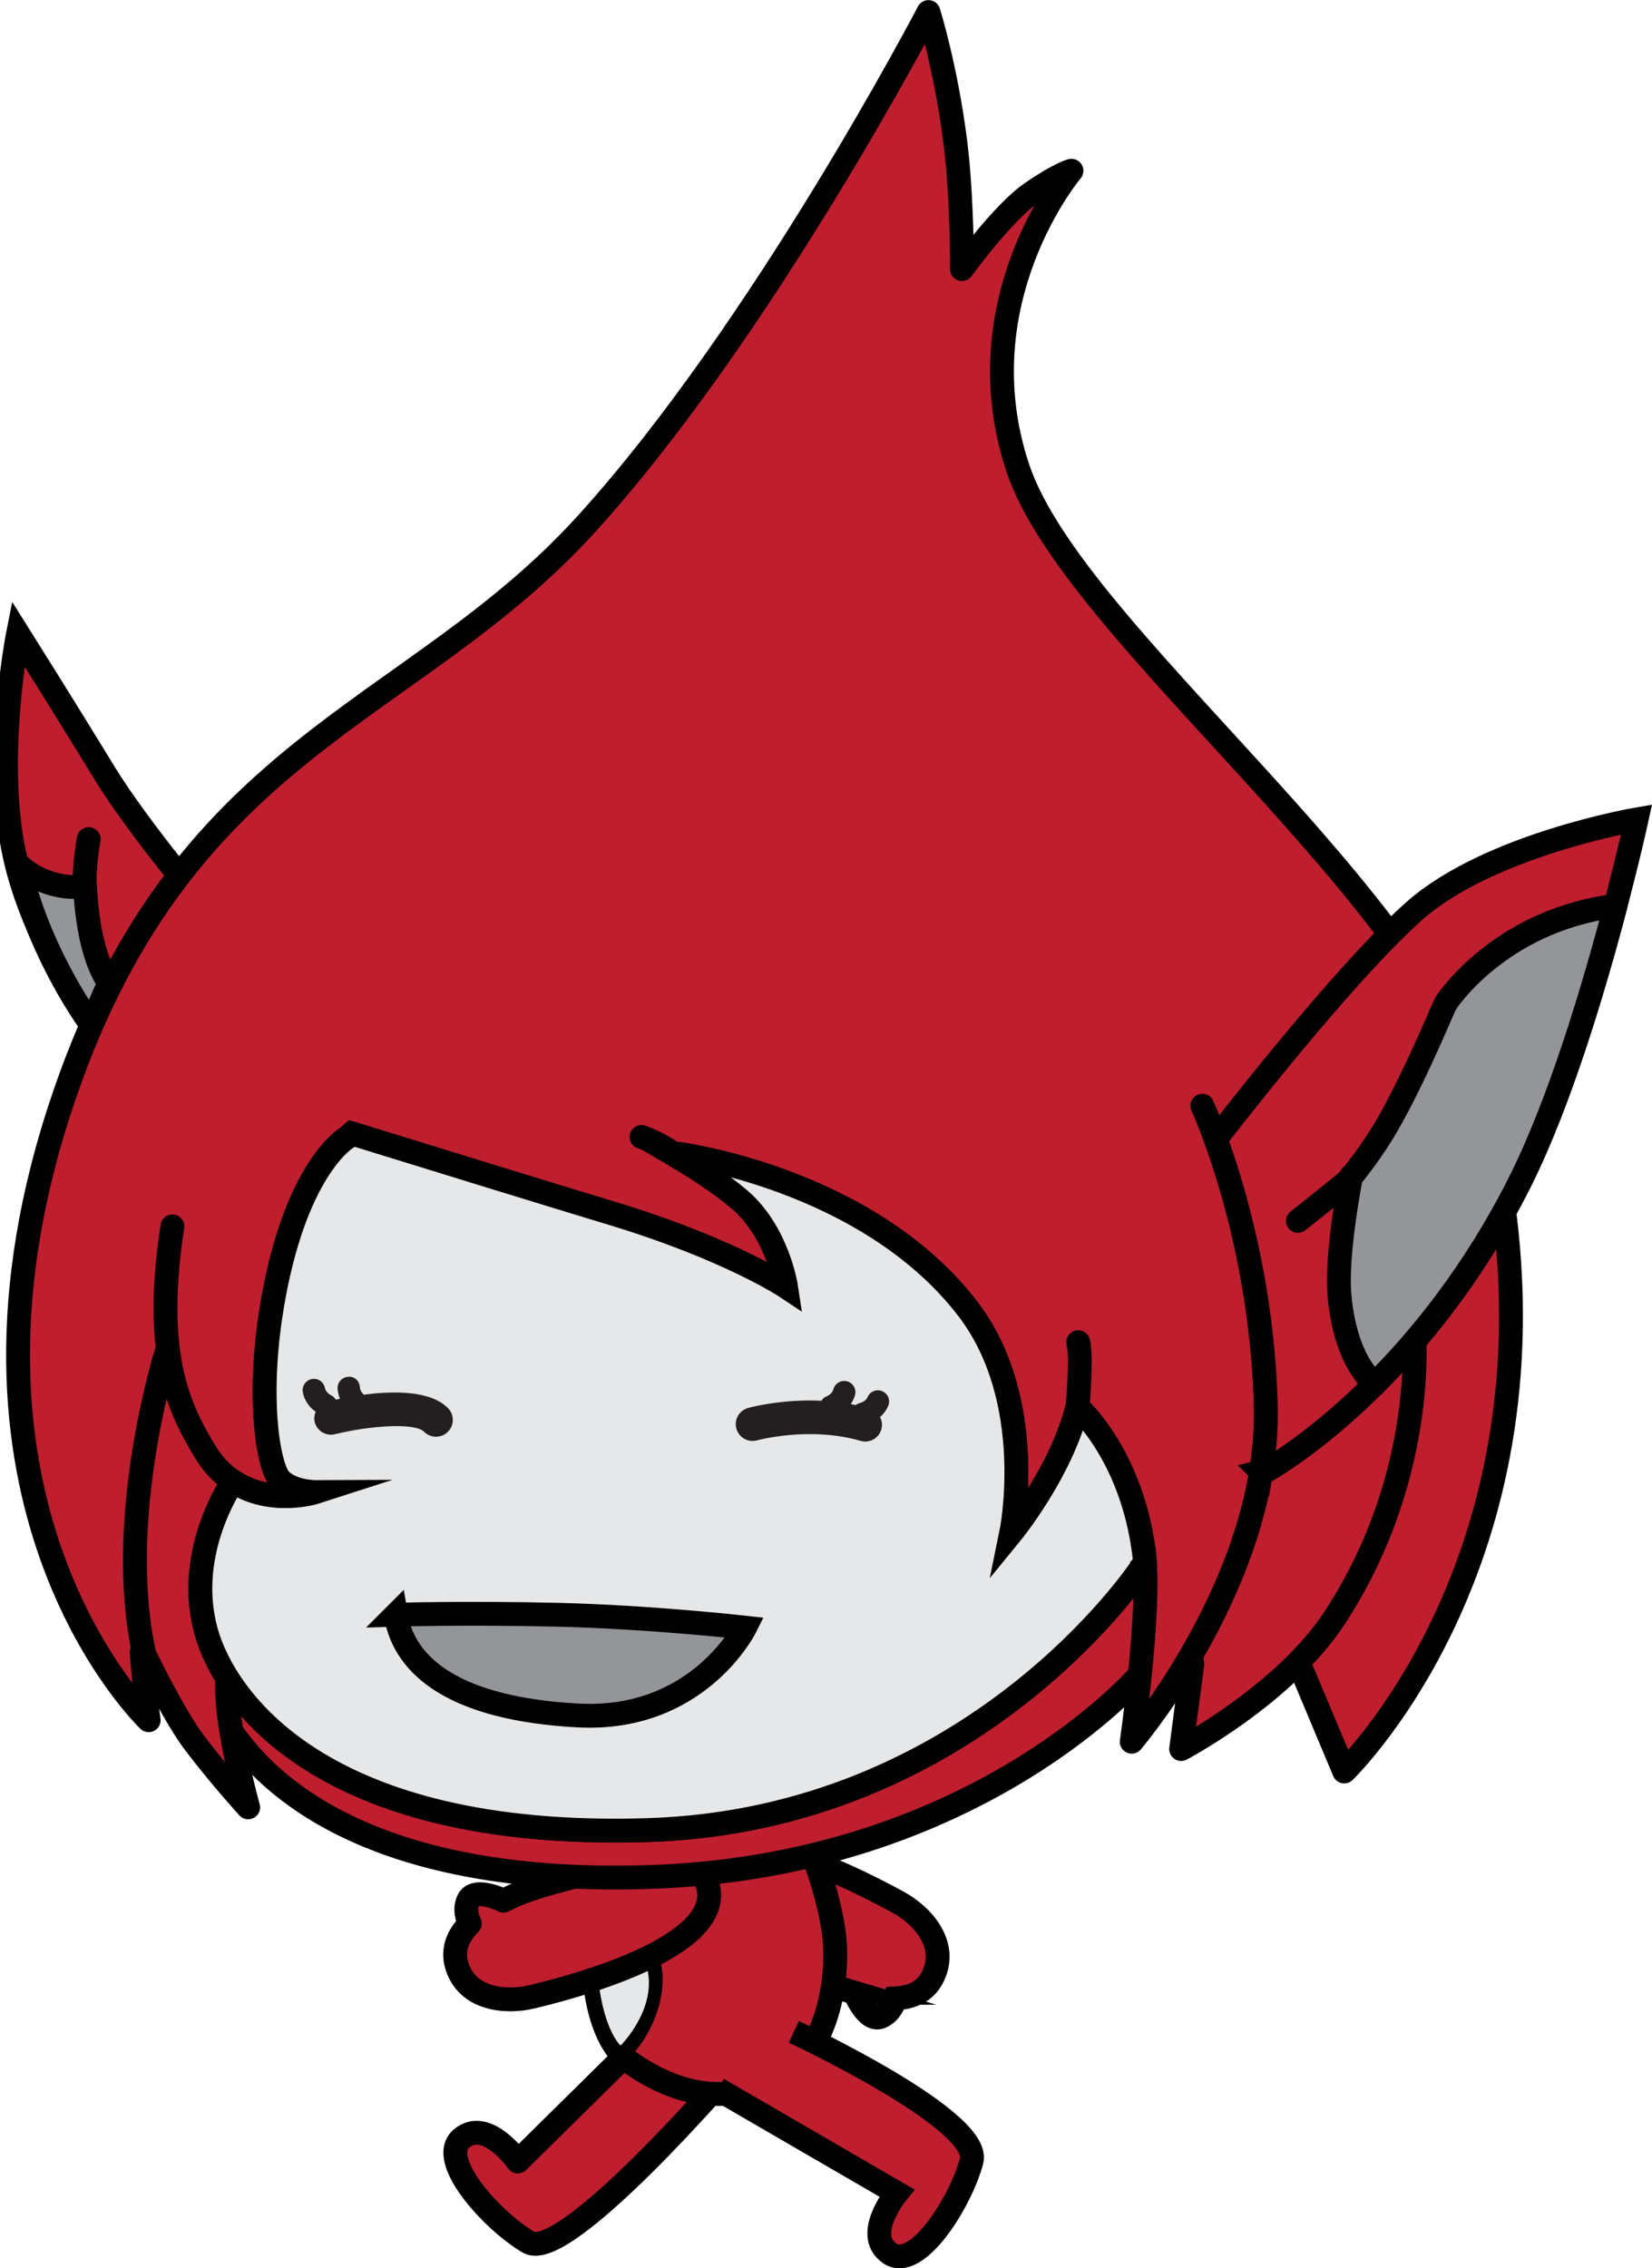 <svg version="1.1" xmlns="http://www.w3.org/2000/svg" xmlns:xlink="http://www.w3.org/1999/xlink" width="48.053" height="65.976" viewBox="0,0,48.053,65.976"><g transform="translate(-215.981,-136.035)"><g data-paper-data="{&quot;isPaintingLayer&quot;:true}" fill="none" fill-rule="nonzero" stroke="none" stroke-width="0.693" stroke-linecap="none" stroke-linejoin="none" stroke-miterlimit="10" stroke-dasharray="" stroke-dashoffset="0" font-family="none" font-weight="none" font-size="none" text-anchor="none" style="mix-blend-mode: normal"><path d="M237.264,196.231c0,0 -4.844,5.647 -5.91,5.021c-1.066,-0.628 -2.678,-2.409 -1.943,-3.021c0.733,-0.607 1.632,0.674 1.632,0.674l3.17,-3.128" data-paper-data="{&quot;origPos&quot;:null,&quot;index&quot;:null}" id="Back_Leg" fill="#be1e2d" stroke="#000000" stroke-linecap="round" stroke-linejoin="round"/><path d="M237.971,192.65v0v0v0v0v0v0v0c0,0 -2.643,-0.36 -1.854,-2.245c0.791,-1.884 5.287,0.577 5.994,0.961c0.71,0.386 1.473,1.242 0.995,2.178c-0.203,0.402 -0.58,0.59 -1.082,0.616c-0.051,0.174 -0.159,0.415 -0.409,0.53c-0.412,0.192 -0.767,-0.692 -0.767,-0.692h0.007c-0.13,-0.039 -0.266,-0.077 -0.405,-0.125c-0.793,-0.277 -1.876,-0.907 -2.48,-1.224z" data-paper-data="{&quot;origPos&quot;:null,&quot;index&quot;:null}" id="Back_Arm" fill="#be1e2d" stroke="#000000" stroke-linecap="butt" stroke-linejoin="miter"/><g data-paper-data="{&quot;origPos&quot;:null,&quot;index&quot;:null}" id="Body"><path d="M236.752,187.983v0v0v0v0v0v0v0c2.106,0.191 2.966,2.252 2.966,2.253c0.198,0.525 0.41,1.284 0.51,1.962c0.18,1.215 -0.108,3.45 -1.499,4.234c-1.376,0.776 -2.837,0.672 -4.35,-0.361c-1.539,-1.052 -1.141,-4.511 -0.999,-5.412c0.455,-2.528 3.372,-2.674 3.372,-2.674z" id="Body_1_" fill="#be1e2d" stroke="#000000" stroke-linecap="butt" stroke-linejoin="miter"/><g id="Belly"><path d="M233.325,192.022c2.312,0.272 1.693,2.714 0.66,3.675" id="ID0.11242246581241488" fill="none" stroke="#000000" stroke-linecap="round" stroke-linejoin="round"/><path d="M233.325,192.152c0,0 1.297,0.056 1.505,1.254c0.198,1.143 -0.797,2.125 -0.797,2.125c0,0 -0.767,-0.643 -0.708,-3.379v0v0v0v0v0v0v0z" id="ID0.19927949411794543" fill="#e6e7e8" stroke="none" stroke-linecap="butt" stroke-linejoin="miter"/></g></g><path d="M239.072,195.133c0,0 5.485,2.56 5.17,3.756c-0.317,1.193 -1.597,3.229 -2.382,2.685c-0.785,-0.54 0.207,-1.753 0.207,-1.753l-5.206,-3.021" data-paper-data="{&quot;origPos&quot;:null,&quot;index&quot;:null}" id="Front_Leg" fill="#be1e2d" stroke="#000000" stroke-linecap="butt" stroke-linejoin="miter"/><path d="M233.665,190.381v0v0v0v0v0v0v0c0,0 2.2,-1.508 2.881,0.419c0.68,1.926 -4.305,3.123 -5.088,3.313c-0.786,0.192 -1.924,0.07 -2.2,-0.944c-0.116,-0.435 0.036,-0.827 0.389,-1.185c-0.077,-0.162 -0.159,-0.414 -0.049,-0.666c0.173,-0.42 1.028,-0.004 1.028,-0.004l-0.002,0.005c0.173,-0.084 0.247,-0.122 0.383,-0.18c0.773,-0.325 1.996,-0.585 2.659,-0.758z" data-paper-data="{&quot;origPos&quot;:null,&quot;index&quot;:null}" id="Front_Arm" fill="#be1e2d" stroke="#000000" stroke-linecap="round" stroke-linejoin="round"/><g data-paper-data="{&quot;origPos&quot;:null,&quot;index&quot;:null}" id="Head_2_"><g id="R_Ear" stroke="#000000"><path d="M221.14,161.43v0v0v0v0v0v0l-0.685,2.083l-1.799,2.25c-0.361,-0.51 -1.913,-2.791 -2.328,-5.242c-0.473,-2.783 0.178,-6.058 0.178,-6.058c0,0 1.425,2.266 2.51,4.046c0.645,1.058 1.737,2.441 2.125,2.921z" id="Outer_Ear_1_" fill="#be1e2d" stroke-linecap="butt" stroke-linejoin="miter"/><path d="M218.453,161.816v0v0v0v0v0v0v0c0.047,0.881 0.202,2.099 0.714,2.825v0c-0.227,0.435 -0.323,0.737 -0.533,1.218l-0.009,-0.035c-0.345,-0.479 -1.588,-2.351 -2.097,-4.633v0c0.36,0.364 1.108,0.734 1.925,0.625zM218.561,160.442c0,0 -0.152,0.811 -0.108,1.374" id="Inner_Ear_2_" fill="#939598" stroke-linecap="round" stroke-linejoin="round"/></g><g id="Head_1_" stroke="#000000"><path d="M249.198,181.608v0v0v0v0v0v0v0l0.088,-0.097c-0.007,-0.122 -0.018,-0.236 -0.032,-0.339c-0.377,-2.861 -1.928,-4.213 -1.928,-4.213l-0.008,0.006c-0.462,1.879 -1.924,3.666 -1.924,3.666c0,0 0.794,-3.854 -1.268,-6.535c-2.926,-3.804 -8.439,-4.503 -8.439,-4.503l-0.107,0.022c0.588,0.341 1.339,0.815 1.918,1.312c1.11,0.952 1.348,2.538 1.348,2.538c0,0 -1.665,-1.111 -5.076,-2.141c-1.818,-0.55 -4.99,-1.528 -7.554,-2.321l-0.135,0.118c0,0 -1.441,0.819 -2.14,4.634c-0.525,2.865 -0.155,4.965 0.188,5.316c0.353,0.366 1.036,0.363 1.036,0.363c0,0 -1.286,0.415 -2.385,-0.301l-0.034,0.013c-0.163,0.247 -1.38,2.178 -0.763,4.364c0.529,1.873 3.269,6.047 12.827,5.755c9.559,-0.292 14.388,-7.657 14.388,-7.657zM222.713,186.397v0v0v0v0v0v0c-0.021,-0.127 -0.04,-0.253 -0.057,-0.379c0.017,0.125 0.036,0.251 0.057,0.379zM222.612,185.617v0v0v0v0v0v0c0.01,0.116 0.023,0.234 0.038,0.356c-0.016,-0.121 -0.028,-0.239 -0.038,-0.356zM222.602,185.489v0v0v0v0v0v0c-0.006,-0.079 -0.009,-0.155 -0.012,-0.229c0.002,0.074 0.006,0.15 0.012,0.229zM222.588,185.147v0v0v0v0v0v0c-0,-0.105 0.001,-0.206 0.009,-0.298l0.002,0.002c-0.008,0.092 -0.011,0.192 -0.01,0.296zM250.954,168.196c0,0 1.713,3.666 1.847,8.72c0.133,5.055 -3.901,9.777 -3.901,9.777c0,0 0.566,-3.898 0.353,-5.52c-0.377,-2.861 -1.928,-4.212 -1.928,-4.212M259.752,171.402c1.281,10.437 -4.669,16.157 -4.669,16.157l-1.303,-3.105M257.099,174.553c0,0 0.487,4.276 -2.286,8.523c-1.472,2.256 -4.476,3.832 -4.476,3.832l0.325,-2.47M224.13,179.072c0.353,0.367 1.036,0.364 1.036,0.364c0,0 -1.297,0.419 -2.399,-0.311l-0.033,0.043c-0.207,0.316 -1.35,2.208 -0.748,4.342c0.106,0.368 0.297,0.828 0.607,1.324l0.006,0.006c0,0.001 0,0.002 0,0.004c0.004,0.006 0.007,0.013 0.012,0.02l-0.002,-0.001c1.28,2.018 4.563,4.635 12.201,4.403c9.559,-0.293 14.388,-7.657 14.388,-7.657l0.087,-0.095c0.054,0.878 -0.04,2.161 -0.149,3.233c-0.288,0.328 -5.063,5.602 -14.324,5.885c-7.397,0.226 -10.712,-2.222 -12.077,-4.208l-0.02,-0.011c0.18,1.098 0.485,2.191 0.485,2.191c0,0 -0.813,-0.89 -1.554,-1.866c-0.614,-0.808 -1.468,-2.586 -1.468,-2.586l-0.075,-0.055c0.087,1.186 0.203,1.973 0.203,1.973c0,0 -6.371,-6.062 -2.614,-17.692c3.458,-10.706 10.21,-11.445 15.347,-17.103c5.136,-5.657 9.949,-14.89 9.949,-14.89c0,0 0.504,1.602 0.78,3.771c0.204,1.612 0.195,3.706 0.195,3.706c0,0 1.171,-1.625 2.015,-2.21c0.846,-0.585 1.17,-0.651 1.17,-0.651c0,0 -3.185,3.772 -1.56,8.65c1.626,4.877 12.16,12.549 13.656,18.921c2.869,12.228 -4.162,18.989 -4.162,18.989l-1.303,-3.105l-0.069,-0.042c-1.512,1.516 -3.373,2.494 -3.373,2.494l0.325,-2.471l-0.035,-0.249c-0.897,1.534 -1.727,2.507 -1.727,2.507c0,0 0.125,-0.864 0.236,-1.947l-0,0.001c0,-0 0,-0.001 0,-0.001c0,-0.001 0,-0 0,-0.001c0.124,-1.219 0.23,-2.714 0.117,-3.572c-0.377,-2.86 -1.928,-4.213 -1.928,-4.213l-0.008,0.012c-0.465,1.877 -1.924,3.66 -1.924,3.66c0,0 0.794,-3.853 -1.268,-6.535c-2.926,-3.805 -8.439,-4.503 -8.439,-4.503l-0.032,0.067c0.574,0.337 1.289,0.793 1.843,1.269c1.111,0.952 1.348,2.538 1.348,2.538c0,0 -1.665,-1.111 -5.076,-2.141c-3.182,-0.965 -5.621,-1.643 -7.6,-2.255v0c0,0 -1.53,0.872 -2.23,4.687c-0.524,2.867 -0.155,4.966 0.188,5.317c0.354,0.365 1.036,0.361 1.036,0.361c0,0 -2.092,0.676 -3.219,-1.186c-0.754,-1.249 -1.526,-2.808 -0.948,-6.548M234.642,169.105c0,0 0.545,0.178 1.014,0.554M247.345,175.073c0.109,0.396 -0.019,1.887 -0.019,1.887M222.604,184.765c-0.145,1.193 0.596,3.838 0.596,3.838c0,0 -0.813,-0.89 -1.554,-1.866c-0.614,-0.808 -1.468,-2.586 -1.468,-2.586M220.178,184.15c-0.889,-4.024 0.684,-8.917 0.684,-8.917" id="Head" fill="#be1e2d" stroke-linecap="round" stroke-linejoin="round"/><path d="M249.198,181.608c0,0 -4.829,7.365 -14.388,7.657c-9.559,0.292 -12.299,-3.882 -12.827,-5.755c-0.618,-2.186 0.6,-4.117 0.763,-4.364l0.034,-0.013c1.099,0.716 2.385,0.301 2.385,0.301c0,0 -0.683,0.003 -1.036,-0.363c-0.342,-0.351 -0.712,-2.451 -0.188,-5.316c0.699,-3.815 2.14,-4.634 2.14,-4.634l0.135,-0.118c2.564,0.793 5.736,1.771 7.554,2.321c3.411,1.031 5.076,2.141 5.076,2.141c0,0 -0.239,-1.586 -1.348,-2.538c-0.579,-0.498 -1.331,-0.971 -1.918,-1.312l0.107,-0.022c0,0 5.513,0.699 8.439,4.503c2.062,2.681 1.268,6.535 1.268,6.535c0,0 1.462,-1.786 1.924,-3.666l0.008,-0.006c0,0 1.551,1.352 1.928,4.213c0.014,0.103 0.024,0.217 0.032,0.339l-0.088,0.097v0v0v0v0v0v0v0z" id="Face" fill="#e6e7e8" stroke-linecap="butt" stroke-linejoin="miter"/></g><g id="L_Ear" stroke="#000000"><path d="M252.662,178.84c0.104,-0.63 0.155,-1.274 0.139,-1.924c-0.093,-3.518 -0.953,-6.366 -1.465,-7.769l0.155,-0.168c0.995,-1.277 3.873,-4.901 5.649,-6.465c2.178,-1.913 6.446,-2.645 6.446,-2.645c0,0 -1.463,6.713 -3.408,10.57c-3,5.95 -7.328,8.353 -7.328,8.353l-0.188,0.048v0v0v0v0v0v0v0z" id="Outer_Ear" fill="#be1e2d" stroke-linecap="butt" stroke-linejoin="miter"/><path d="M255.978,176.285c0,0 -0.843,-0.561 -1.032,-2.541c-0.117,-1.226 0.335,-3.496 0.335,-3.496l-0.041,0.073c0.338,-0.412 0.69,-0.894 1.006,-1.417c0.533,-0.89 1.146,-2.207 1.704,-3.508l0.086,-0.182c0,0 1.521,-2.377 4.889,-2.828l0.041,0.018c-0.606,2.304 -1.607,5.693 -2.787,8.033c-1.321,2.622 -2.903,4.556 -4.256,5.898l0.055,-0.051v0v0v0v0v0v0v0zM253.734,171.546c0,0 1.466,-1.152 1.507,-1.225" id="Inner_Ear_1_" fill="#939598" stroke-linecap="round" stroke-linejoin="round"/></g><path d="M227.492,183.001c0,0 1.995,-0.062 4.676,0c2.681,0.061 5.485,0.375 5.485,0.375c0,0 -1.371,2.744 -4.862,2.555c-3.491,-0.187 -5.051,-1.37 -5.299,-2.93v0v0v0v0v0v0v0z" id="Mouth" fill="#939598" stroke="#000000" stroke-linecap="butt" stroke-linejoin="miter"/><path d="M237.739,176.988c0.052,-0.015 0.969,-0.264 2.134,-0.211c0.038,-0.058 0.09,-0.107 0.161,-0.131c0.001,-0.001 0.153,-0.063 0.189,-0.202c0.046,-0.173 0.223,-0.279 0.398,-0.232c0.174,0.047 0.278,0.224 0.231,0.399c-0.028,0.104 -0.075,0.189 -0.125,0.264c0.047,0.008 0.096,0.019 0.144,0.029c0.036,-0.029 0.078,-0.05 0.126,-0.061c0.002,-0.001 0.164,-0.039 0.22,-0.172c0.07,-0.166 0.263,-0.241 0.427,-0.172c0.166,0.07 0.243,0.261 0.173,0.427c-0.06,0.143 -0.147,0.246 -0.238,0.326c0.056,0.108 0.074,0.236 0.038,0.36c-0.062,0.212 -0.257,0.352 -0.469,0.352c-0.045,0 -0.091,-0.007 -0.136,-0.02c-1.48,-0.431 -2.995,-0.02 -3.009,-0.015c-0.261,0.071 -0.529,-0.08 -0.602,-0.339c-0.073,-0.259 0.078,-0.528 0.337,-0.601v0v0v0v0v0v0v0z" id="L_Eye" fill="#231f20" stroke="none" stroke-linecap="butt" stroke-linejoin="miter"/><path d="M225.048,176.148c0.179,-0.038 0.347,0.08 0.383,0.256c0.028,0.139 0.172,0.211 0.181,0.216c0.061,0.027 0.103,0.072 0.137,0.125c0.038,-0.009 0.079,-0.017 0.121,-0.026c-0.035,-0.088 -0.063,-0.183 -0.069,-0.296c-0.009,-0.18 0.129,-0.332 0.308,-0.342c0.192,-0.02 0.332,0.129 0.341,0.309c0.007,0.102 0.073,0.175 0.115,0.211c0.861,-0.113 1.937,-0.126 2.447,0.391c0.189,0.193 0.186,0.502 -0.006,0.69c-0.095,0.095 -0.219,0.141 -0.344,0.141c-0.127,0 -0.251,-0.048 -0.347,-0.145c-0.264,-0.269 -1.576,-0.178 -2.59,0.072c-0.267,0.065 -0.526,-0.096 -0.591,-0.357c-0.026,-0.103 -0.007,-0.203 0.029,-0.295c-0.142,-0.103 -0.316,-0.277 -0.373,-0.567v0v0v0v0v0v0v0c-0.034,-0.177 0.08,-0.347 0.255,-0.383z" id="R_Eye" fill="#231f20" stroke="none" stroke-linecap="butt" stroke-linejoin="miter"/></g></g></g></svg>